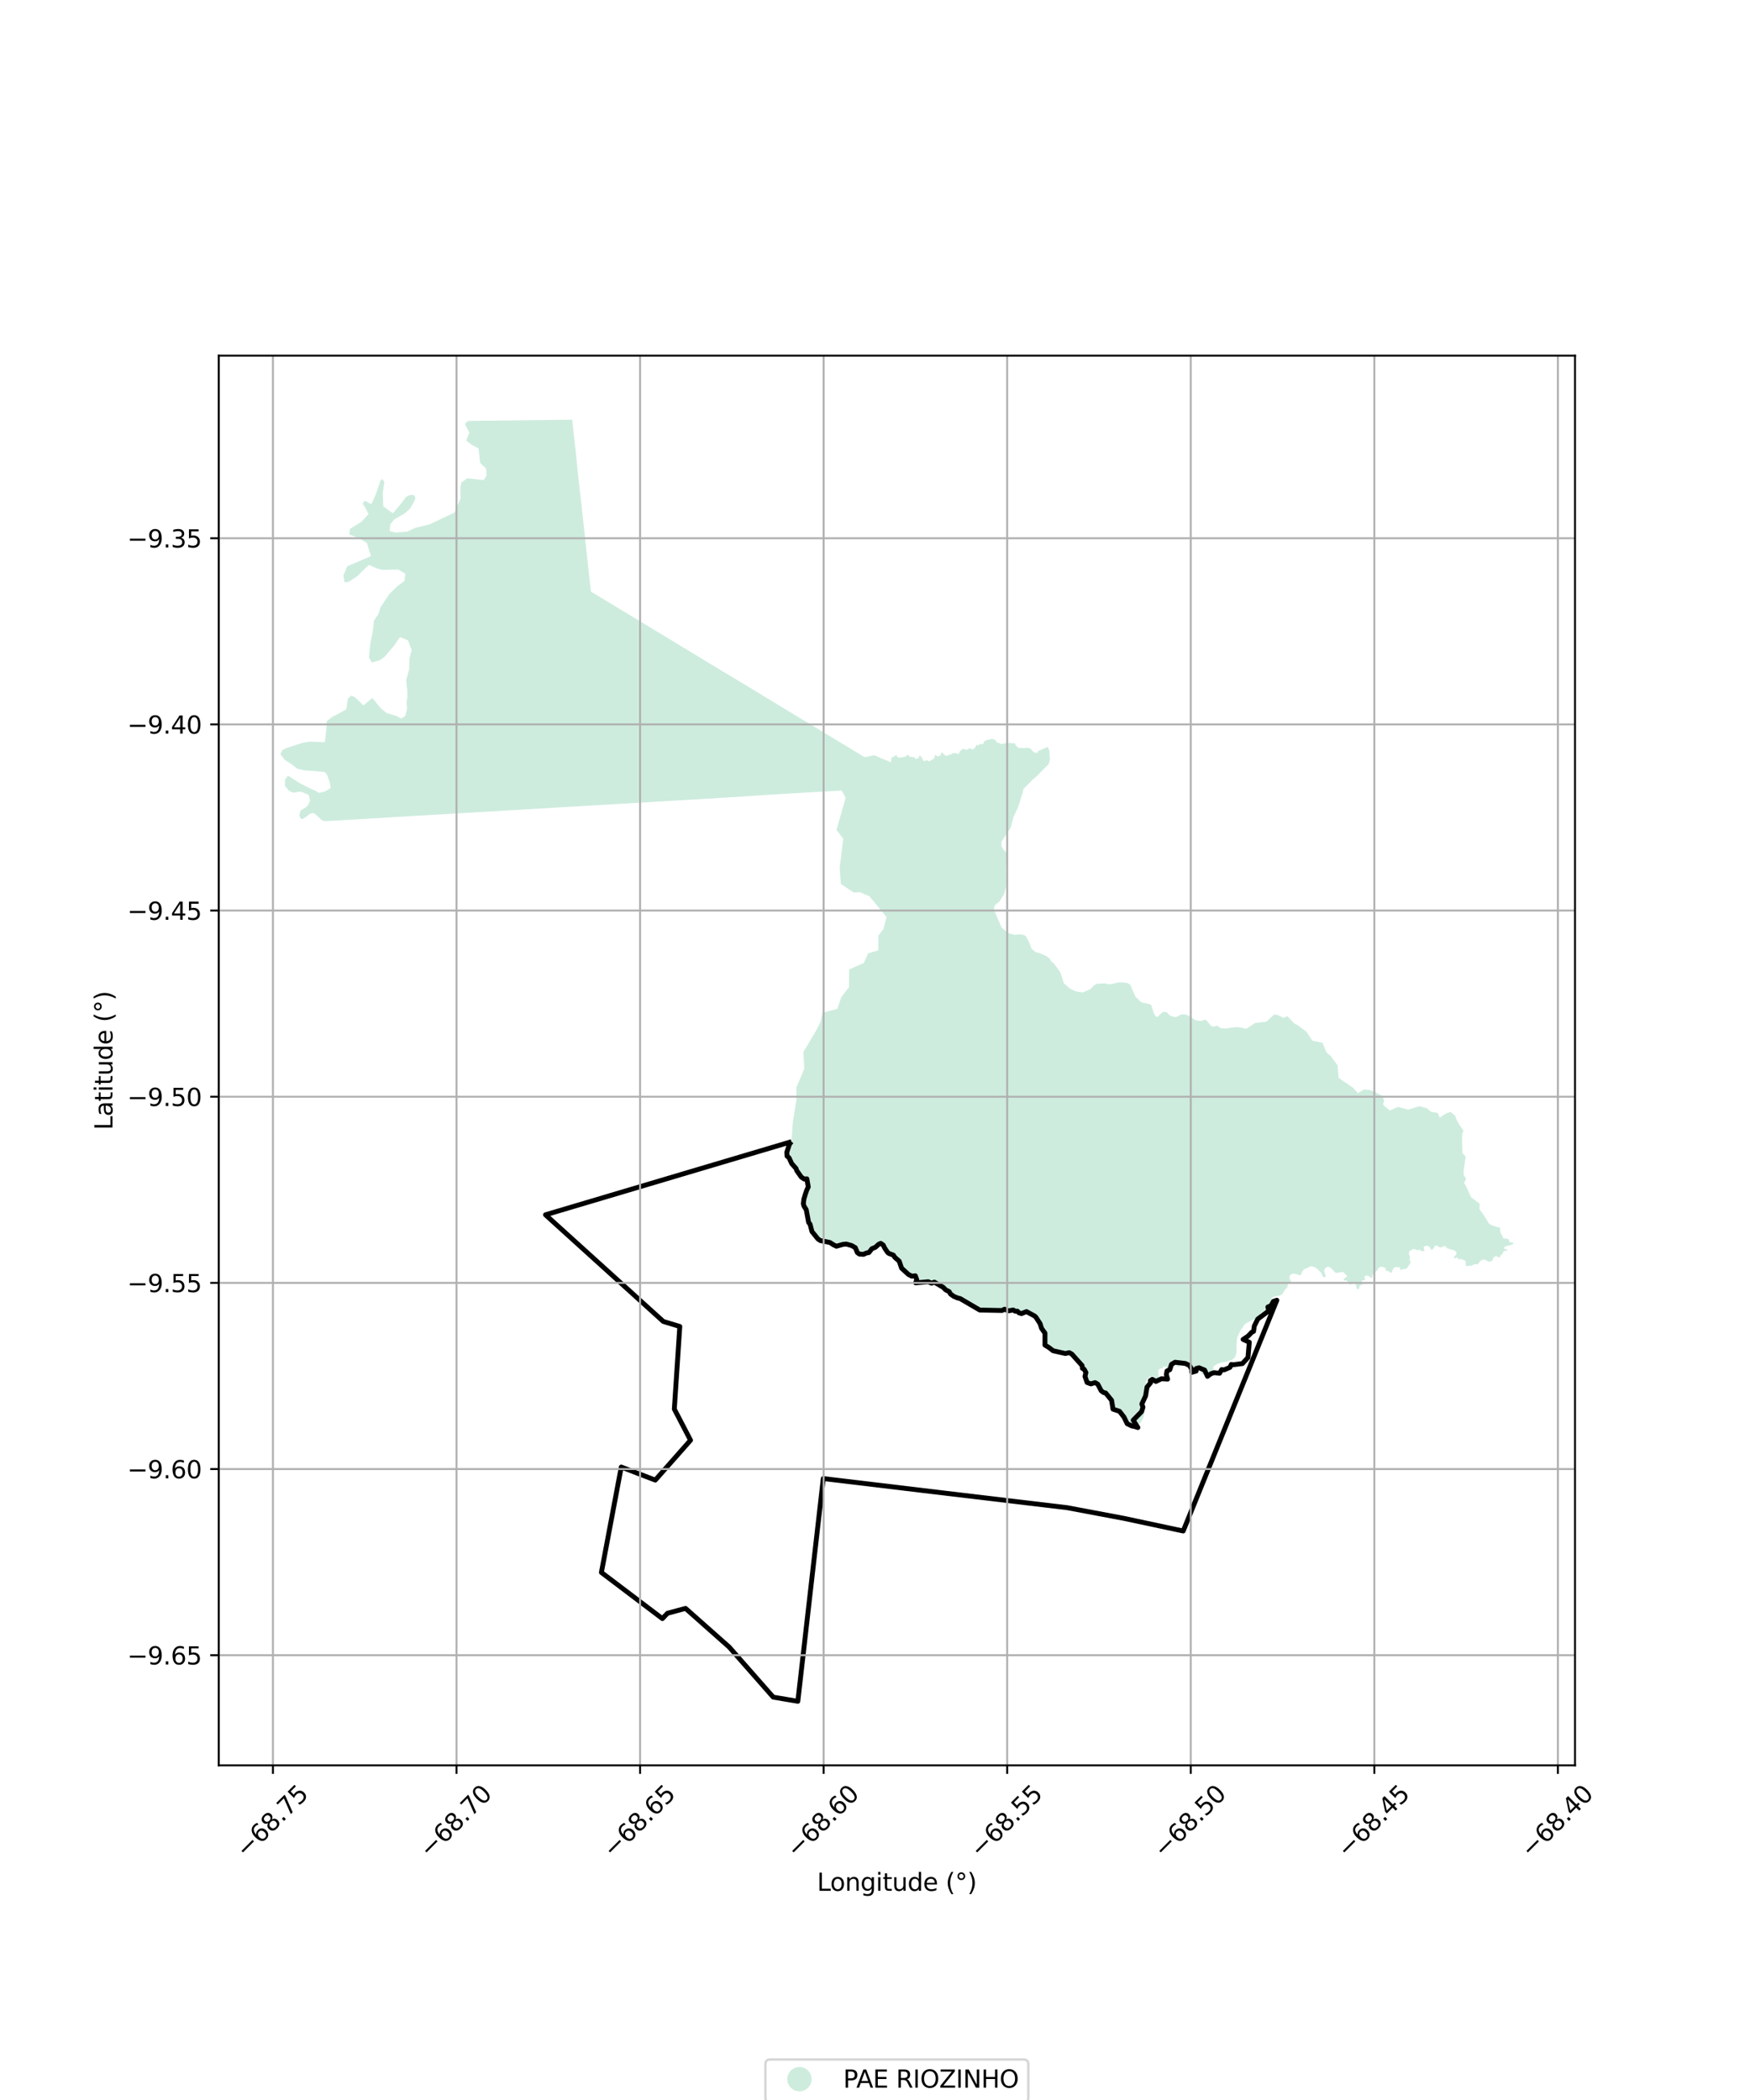 <?xml version="1.0" encoding="utf-8" standalone="no"?>
<!DOCTYPE svg PUBLIC "-//W3C//DTD SVG 1.1//EN"
  "http://www.w3.org/Graphics/SVG/1.1/DTD/svg11.dtd">
<svg xmlns:xlink="http://www.w3.org/1999/xlink" width="720pt" height="864pt" viewBox="0 0 720 864" xmlns="http://www.w3.org/2000/svg" version="1.1">
 <defs>
  <style type="text/css">*{stroke-linejoin: round; stroke-linecap: butt}</style>
 </defs>
 <g id="figure_1">
  <g id="patch_1">
   <path d="M 0 864 
L 720 864 
L 720 0 
L 0 0 
z
" style="fill: #ffffff"/>
  </g>
  <g id="axes_1">
   <g id="patch_2">
    <path d="M 90 726.324 
L 648 726.324 
L 648 146.316 
L 90 146.316 
z
" style="fill: #ffffff"/>
   </g>
   <g id="PatchCollection_1">
    <path d="M 236.922 186.412 
L 237.961 196.579 
L 239.111 206.55 
L 239.623 211.259 
L 240.243 216.992 
L 240.712 221.338 
L 241.24 226.263 
L 242.126 234.428 
L 242.438 237.283 
L 242.918 241.545 
L 243.119 243.408 
L 247.051 245.779 
L 255.641 250.969 
L 263.281 255.589 
L 268.251 258.592 
L 279.213 265.231 
L 279.563 265.444 
L 297.726 276.447 
L 312.578 285.377 
L 312.915 285.618 
L 329.12 295.427 
L 340.8 302.494 
L 341.199 302.728 
L 349.863 307.961 
L 355.749 311.529 
L 359.727 310.706 
L 362.965 312.149 
L 365.599 313.173 
L 366.362 313.738 
L 366.758 312.752 
L 366.61 312.028 
L 367.318 311.496 
L 368.412 310.845 
L 368.94 310.685 
L 369.227 311.569 
L 370.415 311.698 
L 372.677 311.256 
L 373.452 310.402 
L 374.156 311.284 
L 375.621 311.533 
L 376.248 311.44 
L 376.578 312.259 
L 377.24 312.171 
L 377.897 311.899 
L 378.328 310.872 
L 378.867 311.082 
L 379.004 311.812 
L 379.376 311.75 
L 379.765 312.007 
L 379.41 312.453 
L 380.126 313.126 
L 381.451 312.749 
L 382.325 313.297 
L 384.441 311.983 
L 384.716 310.542 
L 385.793 311.233 
L 386.798 310.968 
L 387.126 310.276 
L 387.423 309.344 
L 388.023 310.07 
L 389.263 311.039 
L 391.089 310.383 
L 392.558 309.721 
L 394.541 310.241 
L 394.791 309.257 
L 396.047 308.072 
L 397.849 308.535 
L 398.508 307.999 
L 399.048 307.879 
L 400.278 308.416 
L 400.997 307.763 
L 401.833 306.454 
L 402.583 306.638 
L 403.47 305.94 
L 404.056 306.302 
L 404.674 305.822 
L 404.896 305.02 
L 406.238 304.368 
L 408.509 303.972 
L 409.944 304.884 
L 410.158 305.551 
L 411.323 305.739 
L 411.644 306.047 
L 412.133 306.085 
L 413.31 305.818 
L 414.115 305.877 
L 414.859 305.782 
L 415.423 305.578 
L 416.038 305.78 
L 417.28 305.755 
L 417.696 306.075 
L 417.892 306.729 
L 418.743 307.476 
L 419.541 307.791 
L 420.227 307.699 
L 420.735 307.728 
L 421.267 307.883 
L 421.941 307.626 
L 422.944 307.694 
L 423.875 307.892 
L 424.809 308.92 
L 425.075 309.341 
L 425.809 309.583 
L 426.183 309.742 
L 426.846 309.767 
L 427.128 308.996 
L 431.036 307.288 
L 431.718 308.809 
L 431.964 312.656 
L 431.372 314.515 
L 429.238 316.562 
L 426.805 319.1 
L 424.604 321.023 
L 421.05 324.638 
L 420.796 325.978 
L 420.364 327.225 
L 419.293 330.894 
L 418.621 332.649 
L 416.961 336.127 
L 415.838 340.455 
L 413.25 344.485 
L 412.084 346.182 
L 412.003 348.013 
L 412.956 349.727 
L 414.137 350.789 
L 414.544 352.771 
L 413.91 356.465 
L 413.927 359.259 
L 414.03 362.744 
L 413.891 364.895 
L 413.117 367.898 
L 411.152 370.972 
L 409.896 371.889 
L 409.013 373.049 
L 409.002 374.447 
L 412.092 381.612 
L 414.147 383.392 
L 415.421 384.116 
L 417.522 384.644 
L 419.463 384.406 
L 421.244 384.682 
L 422.105 385.152 
L 423.7 388.328 
L 424.344 390.269 
L 426.073 391.737 
L 427.377 392.004 
L 430.499 393.361 
L 431.841 394.391 
L 432.395 395.384 
L 433.759 396.62 
L 435.019 398.281 
L 436.35 400.266 
L 437.708 404.576 
L 440.253 406.736 
L 442.419 407.802 
L 443.671 408.072 
L 445.571 408.306 
L 448.616 406.942 
L 449.928 405.575 
L 451.076 404.796 
L 454.463 404.567 
L 456.491 404.984 
L 458.459 404.646 
L 459.67 404.274 
L 461.055 404.135 
L 463.669 404.392 
L 464.34 404.703 
L 464.97 405.109 
L 467.208 410.175 
L 468.218 411.019 
L 468.879 411.829 
L 469.868 412.507 
L 471.118 412.66 
L 472.843 413.135 
L 473.658 413.518 
L 474.75 416.919 
L 475.364 418.069 
L 476.188 418.44 
L 478.494 416.284 
L 480.017 416.45 
L 481.274 417.769 
L 482.34 418.205 
L 483.764 418.481 
L 486.089 417.347 
L 487.495 417.347 
L 489.018 417.856 
L 491.204 419.335 
L 491.926 419.744 
L 493.932 420.095 
L 495.855 419.564 
L 496.435 419.831 
L 498.179 421.99 
L 499.039 422.387 
L 500.947 421.996 
L 502.204 423.055 
L 504.803 423.155 
L 505.795 422.902 
L 507.653 422.734 
L 508.773 422.579 
L 510.295 422.71 
L 512.78 423.267 
L 516.458 420.855 
L 521.041 420.332 
L 524.206 417.396 
L 525.649 417.588 
L 528.093 418.753 
L 529.648 418.083 
L 532.697 421.238 
L 533.892 421.754 
L 537.553 424.547 
L 539.904 428.163 
L 544.121 429.032 
L 545.745 432.989 
L 547.425 434.398 
L 550.328 438.34 
L 550.742 443.405 
L 551.765 444.188 
L 556.691 447.536 
L 558.666 449.747 
L 561.285 448.214 
L 563.266 448.418 
L 565.414 449.133 
L 568.736 450.898 
L 569.51 452.89 
L 569.005 454.385 
L 569.5 454.963 
L 571.806 456.911 
L 575.085 455.419 
L 577.211 455.938 
L 579.435 456.538 
L 580.938 456.04 
L 584.041 455.105 
L 587.119 456.03 
L 588.775 457.434 
L 591.488 457.913 
L 592.364 459.856 
L 594.63 458.257 
L 596.787 457.439 
L 598.675 459.054 
L 599.242 460.661 
L 600.443 462.802 
L 602.143 465.231 
L 601.607 466.512 
L 601.524 469.309 
L 601.706 474.54 
L 602.589 475.303 
L 602.993 475.935 
L 602.159 481.805 
L 602.226 483.45 
L 603.223 485.022 
L 602.374 486.65 
L 603.121 487.935 
L 604.536 491.025 
L 605.322 492.665 
L 608.773 495.268 
L 608.714 497.511 
L 610.232 499.615 
L 612.745 503.613 
L 614.507 504.395 
L 617.245 505.138 
L 617.147 506.624 
L 618.528 509.528 
L 619.897 509.636 
L 620.781 509.918 
L 620.953 510.952 
L 621.573 511.151 
L 622.636 511.256 
L 622.544 511.762 
L 621.19 512.411 
L 620.431 512.494 
L 619.058 512.955 
L 618.802 513.461 
L 619.072 513.838 
L 620.018 514.013 
L 620.112 514.46 
L 619.856 514.707 
L 619.318 514.543 
L 618.612 514.92 
L 617.955 516.18 
L 617.347 516.534 
L 617.075 517.298 
L 616.496 517.334 
L 615.677 516.736 
L 614.754 517.114 
L 613.658 518.974 
L 612.404 519.104 
L 611.029 518.271 
L 610.398 518.213 
L 609.178 518.673 
L 607.919 520.203 
L 606.832 520.1 
L 605.128 520.867 
L 604.367 520.69 
L 603.813 521.009 
L 603.263 520.881 
L 602.982 520.328 
L 603.085 519.045 
L 602.553 518.492 
L 600.659 517.966 
L 600.034 518.248 
L 599.869 517.531 
L 599.32 517.402 
L 598.795 517.709 
L 598.033 517.368 
L 599.212 516.002 
L 599.294 515.59 
L 599.018 514.966 
L 598.334 514.449 
L 595.412 513.606 
L 594.599 512.594 
L 592.666 513.244 
L 592.047 513.127 
L 591.127 512.434 
L 590.391 512.553 
L 589.762 513.742 
L 588.799 514.273 
L 588.307 513.144 
L 587.276 512.487 
L 585.886 512.842 
L 585.711 513.361 
L 586.058 514.559 
L 585.101 514.938 
L 584.626 514.456 
L 583.831 514.233 
L 583.037 514.435 
L 582.388 514.059 
L 581.395 513.861 
L 579.807 514.851 
L 579.627 516.123 
L 580.079 516.803 
L 579.982 518.427 
L 580.463 519.403 
L 579.053 521.487 
L 578.499 522.016 
L 577.997 522.17 
L 577.424 522.018 
L 576.508 522.525 
L 576.169 522.549 
L 576.109 521.808 
L 575.782 521.432 
L 574.116 521.304 
L 573.358 521.682 
L 572.525 523.613 
L 572.221 523.719 
L 571.232 522.944 
L 570.192 522.874 
L 570.131 521.757 
L 568.564 521.147 
L 567.473 521.443 
L 566.995 521.903 
L 566.744 522.62 
L 565.892 523.198 
L 564.587 524.764 
L 564.601 525.47 
L 564.133 525.836 
L 562.934 524.815 
L 561.823 524.922 
L 561.473 525.181 
L 561.321 525.593 
L 561.696 526.428 
L 561.061 526.829 
L 560.5 526.688 
L 560.068 527.666 
L 560.502 527.912 
L 560.83 528.335 
L 559.79 528.69 
L 559.428 529.043 
L 559.021 530.339 
L 558.612 530.48 
L 558.05 529.904 
L 558.008 528.905 
L 557.445 527.952 
L 556.498 527.859 
L 555.553 528.65 
L 554.763 527.815 
L 554.177 526.91 
L 553.101 526.806 
L 552.821 526.465 
L 552.844 526.158 
L 554.309 525.143 
L 552.649 523.355 
L 550.8 523.5 
L 550.106 523.749 
L 549.228 523.503 
L 547.65 521.764 
L 546.37 521.094 
L 545.049 521.909 
L 544.789 522.932 
L 545.388 524.766 
L 545.295 525.343 
L 544.757 525.556 
L 544.267 525.274 
L 543.722 523.851 
L 541.832 521.947 
L 540.586 521.219 
L 539.113 520.986 
L 537.94 521.692 
L 536.602 522.142 
L 535.763 523.144 
L 535.431 524.108 
L 534.918 524.768 
L 533.38 524.193 
L 532.1 523.995 
L 531.189 524.279 
L 530.589 524.961 
L 530.644 526.408 
L 531.124 526.925 
L 530.991 527.56 
L 530.359 527.584 
L 529.841 528.36 
L 529.761 529.443 
L 528.432 531.009 
L 527.703 532.281 
L 527.003 532.858 
L 523.733 533.651 
L 523.016 534.534 
L 523.041 535.24 
L 520.914 538.701 
L 518.685 540.28 
L 517.443 541.987 
L 516.702 542.588 
L 515.202 543.107 
L 512.213 544.747 
L 510.206 547.631 
L 508.985 550.432 
L 508.744 553.35 
L 508.743 556.409 
L 508.366 557.856 
L 507.707 558.892 
L 506.866 559.469 
L 504.314 560.321 
L 502.696 560.486 
L 500.85 561.16 
L 499.525 561.962 
L 499.163 562.597 
L 499.388 564.095 
L 498.885 564.562 
L 497.534 564.778 
L 496.144 565.046 
L 495.24 565.486 
L 494.568 565.506 
L 493.983 564.132 
L 493.069 563.392 
L 492.047 563.335 
L 489.973 563.396 
L 489.387 562.468 
L 488.55 561.856 
L 486.967 561.269 
L 485.781 561.6 
L 485.478 562.224 
L 484.21 562.214 
L 483.367 561.191 
L 482.391 560.85 
L 481.714 561.111 
L 481.173 562.334 
L 480.987 563.441 
L 480.403 563.654 
L 479.952 562.477 
L 479.577 562.242 
L 478.84 562.231 
L 478.07 563.021 
L 477.579 563.01 
L 476.843 563.376 
L 476.488 564.552 
L 476.736 565.929 
L 476.726 567.246 
L 475.92 567.436 
L 474.433 566.132 
L 472.829 566.555 
L 471.974 567.466 
L 471.202 569.726 
L 471.369 571.567 
L 471.762 572.103 
L 471.939 573.243 
L 471.176 574.457 
L 470.482 574.596 
L 469.584 576.943 
L 470.056 578.884 
L 470.247 579.585 
L 470.816 580.537 
L 470.679 582.636 
L 469.364 585.341 
L 466.873 586.882 
L 463.766 585.763 
L 462.436 583.034 
L 460.601 580.654 
L 457.919 579.76 
L 457.339 576.111 
L 454.897 573.123 
L 454.03 572.919 
L 453.085 572.231 
L 451.658 569.513 
L 450.563 568.846 
L 448.81 569.371 
L 447.254 568.794 
L 446.391 566.281 
L 446.775 564.696 
L 446.086 563.4 
L 445.319 562.96 
L 445.211 561.836 
L 440.983 557.117 
L 439.917 556.524 
L 438.32 556.879 
L 433.249 555.732 
L 431.514 554.378 
L 429.925 553.421 
L 429.932 548.5 
L 428.532 546.534 
L 427.921 544.603 
L 426.202 541.941 
L 425.601 541.408 
L 422.323 539.633 
L 420.28 540.445 
L 419.205 540.125 
L 418.572 539.456 
L 417.67 539.489 
L 416.882 538.983 
L 414.818 539.314 
L 413.319 538.646 
L 412.264 539.179 
L 403.105 538.998 
L 394.997 534.258 
L 394.051 534.056 
L 392.393 533.35 
L 391.062 532.393 
L 390.522 531.423 
L 389.028 530.658 
L 388.093 529.679 
L 384.414 527.511 
L 383.249 527.934 
L 381.886 527.344 
L 376.713 527.808 
L 377.184 526.512 
L 376.603 524.9 
L 375.141 525.056 
L 373.766 524.354 
L 370.932 521.764 
L 369.949 518.871 
L 368.191 517.343 
L 367.539 516.382 
L 365.703 515.701 
L 365.183 515.28 
L 363.985 513.503 
L 363.384 512.261 
L 362.366 511.556 
L 361.561 511.897 
L 360.113 513.194 
L 358.723 513.761 
L 357.481 515.347 
L 356.52 515.519 
L 355.261 516.075 
L 353.568 515.959 
L 352.764 515.386 
L 351.883 513.324 
L 350.428 512.473 
L 348.176 511.838 
L 346.761 511.988 
L 344.122 512.738 
L 342.865 512.125 
L 341.439 511.188 
L 337.492 510.409 
L 336.493 509.708 
L 334.065 506.697 
L 333.287 503.678 
L 332.691 502.939 
L 331.705 497.696 
L 330.799 496.255 
L 330.52 495.285 
L 330.733 493.381 
L 331.365 491.247 
L 332.903 485.819 
L 331.961 484.997 
L 330.911 485.101 
L 329.699 484.325 
L 327.775 481.585 
L 327.536 480.786 
L 325.732 478.743 
L 324.635 476.354 
L 323.804 475.653 
L 323.709 474.078 
L 324.95 472.32 
L 324.795 470.758 
L 325.638 469.718 
L 326.188 461.702 
L 327.679 452.512 
L 327.63 447.489 
L 330.9 439.699 
L 330.545 432.821 
L 335.799 423.977 
L 337.597 420.438 
L 338.357 416.74 
L 344.488 415.065 
L 346.117 410.269 
L 349.3 406.118 
L 349.379 398.858 
L 355.415 396.19 
L 357.17 392.245 
L 361.327 391.006 
L 361.39 384.939 
L 363.504 382.165 
L 364.742 377.269 
L 357.687 368.742 
L 353.708 367.054 
L 351.276 367.22 
L 345.96 363.686 
L 345.449 357.107 
L 346.939 345.06 
L 344.141 341.46 
L 347.926 328.271 
L 346.299 325.247 
L 321.94 326.641 
L 296.55 328.275 
L 134.435 337.822 
L 132.704 337.67 
L 130.589 335.758 
L 129.121 334.499 
L 127.612 334.718 
L 125.994 336.044 
L 124.289 337.046 
L 123.687 336.763 
L 123.125 335.438 
L 123.727 333.397 
L 125.667 332.287 
L 126.767 331.264 
L 127.608 329.266 
L 126.948 326.986 
L 123.748 325.673 
L 120.576 326.109 
L 118.846 325.281 
L 117.263 323.409 
L 117.265 320.753 
L 118.522 319.141 
L 123.085 322.086 
L 127.755 324.477 
L 129.917 325.398 
L 131.251 326.239 
L 133.902 325.555 
L 136.016 324.184 
L 135.806 322.334 
L 134.704 319.097 
L 133.738 317.64 
L 129.717 317.258 
L 125.109 316.942 
L 122.207 316.229 
L 120.01 314.47 
L 117.201 312.682 
L 115.364 310.292 
L 116.139 308.641 
L 117.953 307.72 
L 124.326 305.675 
L 127.477 305.145 
L 133.655 305.378 
L 134.213 300.482 
L 134.465 296.63 
L 136.731 294.936 
L 139.576 293.457 
L 142.488 291.783 
L 143.141 287.477 
L 144.525 286.216 
L 145.965 286.79 
L 149.532 290.221 
L 153.017 287.271 
L 153.558 287.582 
L 156.502 291.24 
L 158.904 293.303 
L 163.171 294.6 
L 165.022 295.65 
L 166.731 294.582 
L 167.483 291.745 
L 167.282 288.91 
L 167.637 286.434 
L 167.555 284.084 
L 167.111 279.768 
L 168.327 275.382 
L 168.468 270.922 
L 169.361 267.535 
L 167.881 263.459 
L 164.531 262.131 
L 162.037 265.781 
L 158.133 270.33 
L 156.202 271.655 
L 152.956 272.553 
L 151.8 270.512 
L 152.436 264.202 
L 153.229 260.622 
L 153.7 257.054 
L 153.769 255.442 
L 155.621 252.748 
L 156.528 249.886 
L 160.235 244.355 
L 163.348 241.296 
L 166.447 238.952 
L 166.731 235.981 
L 163.873 234.323 
L 157.231 234.454 
L 155.094 233.89 
L 151.736 232.396 
L 146.827 237.18 
L 143.354 239.431 
L 141.753 239.586 
L 141.294 236.777 
L 142.87 232.974 
L 152.602 228.811 
L 150.972 223.369 
L 147.578 221.421 
L 143.747 219.915 
L 143.986 217.613 
L 148.609 214.746 
L 151.646 211.503 
L 149.992 208.365 
L 149.195 207.354 
L 150.065 206.004 
L 152.756 207.448 
L 154.556 203.544 
L 156.63 197.545 
L 157.44 197.123 
L 158.102 198.461 
L 157.473 202.872 
L 157.684 208.363 
L 161.631 211.203 
L 164.396 207.937 
L 167.14 204.37 
L 168.971 203.545 
L 170.541 203.837 
L 170.934 205.067 
L 170.3 206.456 
L 168.712 209.28 
L 166.39 211.322 
L 162.182 213.705 
L 160.536 215.777 
L 160.345 218.495 
L 162.716 219.116 
L 167.461 218.737 
L 170.955 217.144 
L 176.703 215.746 
L 187.015 210.855 
L 189.488 205.043 
L 189.401 200.549 
L 189.909 198.443 
L 192.334 196.772 
L 199.062 197.523 
L 200.204 195.597 
L 199.994 192.772 
L 197.787 190.728 
L 197.496 190.053 
L 196.867 184.473 
L 194.017 182.971 
L 191.827 181.251 
L 193.111 178.009 
L 191.29 174.471 
L 192.446 173.216 
L 193.846 173.159 
L 235.406 172.68 
L 236.922 186.412 
" clip-path="url(#p38129bfdd6)" style="fill: #b3e2cd; fill-opacity: 0.65"/>
   </g>
   <g id="PatchCollection_2">
    <path d="M 325.638 469.718 
L 324.797 470.754 
L 323.712 474.074 
L 323.808 475.65 
L 324.639 476.35 
L 325.736 478.74 
L 327.54 480.783 
L 327.779 481.583 
L 329.703 484.323 
L 330.915 485.1 
L 331.965 484.996 
L 332.546 488.318 
L 331.921 489.67 
L 331.365 491.247 
L 330.733 493.381 
L 330.52 495.285 
L 330.799 496.255 
L 331.705 497.696 
L 332.69 502.939 
L 333.286 503.678 
L 334.065 506.697 
L 336.493 509.708 
L 337.491 510.409 
L 341.439 511.188 
L 342.865 512.125 
L 344.122 512.738 
L 346.76 511.987 
L 348.179 511.837 
L 350.431 512.472 
L 351.886 513.323 
L 352.766 515.385 
L 353.57 515.958 
L 355.264 516.073 
L 356.523 515.518 
L 357.484 515.346 
L 358.725 513.759 
L 360.115 513.192 
L 361.563 511.895 
L 362.368 511.554 
L 363.386 512.259 
L 363.987 513.501 
L 365.186 515.277 
L 365.705 515.699 
L 367.542 516.38 
L 368.193 517.34 
L 369.952 518.868 
L 370.935 521.761 
L 373.769 524.351 
L 375.144 525.053 
L 376.606 524.898 
L 377.188 526.51 
L 376.717 527.806 
L 381.889 527.342 
L 383.253 527.932 
L 384.417 527.508 
L 388.096 529.676 
L 389.032 530.655 
L 390.526 531.421 
L 391.066 532.39 
L 392.397 533.347 
L 394.054 534.053 
L 395.001 534.255 
L 403.109 538.995 
L 412.268 539.175 
L 413.323 538.642 
L 414.822 539.311 
L 416.886 538.979 
L 417.674 539.485 
L 418.576 539.452 
L 419.209 540.121 
L 420.284 540.441 
L 422.327 539.63 
L 425.605 541.404 
L 426.206 541.937 
L 427.925 544.6 
L 428.535 546.531 
L 429.936 548.497 
L 429.928 553.418 
L 431.517 554.375 
L 433.252 555.729 
L 438.322 556.877 
L 439.92 556.522 
L 440.986 557.115 
L 445.213 561.835 
L 445.32 562.959 
L 446.088 563.398 
L 446.776 564.695 
L 446.392 566.279 
L 447.255 568.793 
L 448.811 569.37 
L 450.564 568.845 
L 451.66 569.512 
L 453.085 572.231 
L 454.03 572.919 
L 454.897 573.122 
L 457.339 576.111 
L 457.919 579.76 
L 460.601 580.654 
L 462.436 583.034 
L 463.766 585.763 
L 465.621 586.661 
L 466.841 586.904 
L 468.162 587.334 
L 466.231 584.316 
L 469.685 580.787 
L 470.244 578.958 
L 469.787 577.64 
L 471.33 574.32 
L 471.925 570.667 
L 473.393 568.878 
L 473.293 568.014 
L 474.097 567.493 
L 475.571 568.352 
L 477.857 567.264 
L 480.391 567.41 
L 479.852 565.55 
L 480.136 564.068 
L 481.296 563.526 
L 482.003 561.33 
L 483.456 560.468 
L 487.703 560.978 
L 489.397 561.806 
L 490.225 563.214 
L 490.328 564.607 
L 492.134 564.093 
L 492.134 563.053 
L 493.316 562.741 
L 495.636 563.702 
L 496.789 566.269 
L 498.213 565.197 
L 499.515 564.749 
L 501.758 564.998 
L 502.633 563.492 
L 503.615 563.613 
L 506.031 562.575 
L 506.596 561.369 
L 507.331 561.503 
L 511.187 561.008 
L 513.459 558.498 
L 513.995 552.239 
L 511.455 551.064 
L 513.484 549.722 
L 514.991 548.148 
L 515.748 547.761 
L 516.054 545.573 
L 517.475 542.701 
L 522.029 539.301 
L 521.641 537.753 
L 522.948 537.177 
L 523.909 535.432 
L 525.331 534.959 
L 486.807 629.898 
L 462.396 624.694 
L 439.073 620.307 
L 387.469 614.166 
L 338.717 608.321 
L 328.257 699.96 
L 318.125 698.254 
L 299.992 677.639 
L 282.054 661.741 
L 274.625 663.738 
L 272.525 665.94 
L 247.432 646.954 
L 255.6 603.582 
L 269.605 608.954 
L 284.102 592.552 
L 277.435 579.734 
L 279.686 545.741 
L 272.901 543.686 
L 224.429 499.806 
L 325.638 469.718 
L 325.638 469.718 
" clip-path="url(#p38129bfdd6)" style="fill: none; stroke: #000000; stroke-width: 2"/>
   </g>
   <g id="matplotlib.axis_1">
    <g id="xtick_1">
     <g id="line2d_1">
      <path d="M 112.297 726.324 
L 112.297 146.316 
" clip-path="url(#p38129bfdd6)" style="fill: none; stroke: #b0b0b0; stroke-width: 0.8; stroke-linecap: square"/>
     </g>
     <g id="line2d_2">
      <defs>
       <path id="m60605ca867" d="M 0 0 
L 0 3.5 
" style="stroke: #000000; stroke-width: 0.8"/>
      </defs>
      <g>
       <use xlink:href="#m60605ca867" x="112.297" y="726.324" style="stroke: #000000; stroke-width: 0.8"/>
      </g>
     </g>
     <g id="text_1">
      <!-- −68.75 -->
      <g transform="translate(101.164 764.866) rotate(-45) scale(0.1 -0.1)">
       <defs>
        <path id="DejaVuSans-2212" d="M 678 2272 
L 4684 2272 
L 4684 1741 
L 678 1741 
L 678 2272 
z
" transform="scale(0.016)"/>
        <path id="DejaVuSans-36" d="M 2113 2584 
Q 1688 2584 1439 2293 
Q 1191 2003 1191 1497 
Q 1191 994 1439 701 
Q 1688 409 2113 409 
Q 2538 409 2786 701 
Q 3034 994 3034 1497 
Q 3034 2003 2786 2293 
Q 2538 2584 2113 2584 
z
M 3366 4563 
L 3366 3988 
Q 3128 4100 2886 4159 
Q 2644 4219 2406 4219 
Q 1781 4219 1451 3797 
Q 1122 3375 1075 2522 
Q 1259 2794 1537 2939 
Q 1816 3084 2150 3084 
Q 2853 3084 3261 2657 
Q 3669 2231 3669 1497 
Q 3669 778 3244 343 
Q 2819 -91 2113 -91 
Q 1303 -91 875 529 
Q 447 1150 447 2328 
Q 447 3434 972 4092 
Q 1497 4750 2381 4750 
Q 2619 4750 2861 4703 
Q 3103 4656 3366 4563 
z
" transform="scale(0.016)"/>
        <path id="DejaVuSans-38" d="M 2034 2216 
Q 1584 2216 1326 1975 
Q 1069 1734 1069 1313 
Q 1069 891 1326 650 
Q 1584 409 2034 409 
Q 2484 409 2743 651 
Q 3003 894 3003 1313 
Q 3003 1734 2745 1975 
Q 2488 2216 2034 2216 
z
M 1403 2484 
Q 997 2584 770 2862 
Q 544 3141 544 3541 
Q 544 4100 942 4425 
Q 1341 4750 2034 4750 
Q 2731 4750 3128 4425 
Q 3525 4100 3525 3541 
Q 3525 3141 3298 2862 
Q 3072 2584 2669 2484 
Q 3125 2378 3379 2068 
Q 3634 1759 3634 1313 
Q 3634 634 3220 271 
Q 2806 -91 2034 -91 
Q 1263 -91 848 271 
Q 434 634 434 1313 
Q 434 1759 690 2068 
Q 947 2378 1403 2484 
z
M 1172 3481 
Q 1172 3119 1398 2916 
Q 1625 2713 2034 2713 
Q 2441 2713 2670 2916 
Q 2900 3119 2900 3481 
Q 2900 3844 2670 4047 
Q 2441 4250 2034 4250 
Q 1625 4250 1398 4047 
Q 1172 3844 1172 3481 
z
" transform="scale(0.016)"/>
        <path id="DejaVuSans-2e" d="M 684 794 
L 1344 794 
L 1344 0 
L 684 0 
L 684 794 
z
" transform="scale(0.016)"/>
        <path id="DejaVuSans-37" d="M 525 4666 
L 3525 4666 
L 3525 4397 
L 1831 0 
L 1172 0 
L 2766 4134 
L 525 4134 
L 525 4666 
z
" transform="scale(0.016)"/>
        <path id="DejaVuSans-35" d="M 691 4666 
L 3169 4666 
L 3169 4134 
L 1269 4134 
L 1269 2991 
Q 1406 3038 1543 3061 
Q 1681 3084 1819 3084 
Q 2600 3084 3056 2656 
Q 3513 2228 3513 1497 
Q 3513 744 3044 326 
Q 2575 -91 1722 -91 
Q 1428 -91 1123 -41 
Q 819 9 494 109 
L 494 744 
Q 775 591 1075 516 
Q 1375 441 1709 441 
Q 2250 441 2565 725 
Q 2881 1009 2881 1497 
Q 2881 1984 2565 2268 
Q 2250 2553 1709 2553 
Q 1456 2553 1204 2497 
Q 953 2441 691 2322 
L 691 4666 
z
" transform="scale(0.016)"/>
       </defs>
       <use xlink:href="#DejaVuSans-2212"/>
       <use xlink:href="#DejaVuSans-36" transform="translate(83.789 0)"/>
       <use xlink:href="#DejaVuSans-38" transform="translate(147.412 0)"/>
       <use xlink:href="#DejaVuSans-2e" transform="translate(211.035 0)"/>
       <use xlink:href="#DejaVuSans-37" transform="translate(242.822 0)"/>
       <use xlink:href="#DejaVuSans-35" transform="translate(306.445 0)"/>
      </g>
     </g>
    </g>
    <g id="xtick_2">
     <g id="line2d_3">
      <path d="M 187.819 726.324 
L 187.819 146.316 
" clip-path="url(#p38129bfdd6)" style="fill: none; stroke: #b0b0b0; stroke-width: 0.8; stroke-linecap: square"/>
     </g>
     <g id="line2d_4">
      <g>
       <use xlink:href="#m60605ca867" x="187.819" y="726.324" style="stroke: #000000; stroke-width: 0.8"/>
      </g>
     </g>
     <g id="text_2">
      <!-- −68.70 -->
      <g transform="translate(176.686 764.866) rotate(-45) scale(0.1 -0.1)">
       <defs>
        <path id="DejaVuSans-30" d="M 2034 4250 
Q 1547 4250 1301 3770 
Q 1056 3291 1056 2328 
Q 1056 1369 1301 889 
Q 1547 409 2034 409 
Q 2525 409 2770 889 
Q 3016 1369 3016 2328 
Q 3016 3291 2770 3770 
Q 2525 4250 2034 4250 
z
M 2034 4750 
Q 2819 4750 3233 4129 
Q 3647 3509 3647 2328 
Q 3647 1150 3233 529 
Q 2819 -91 2034 -91 
Q 1250 -91 836 529 
Q 422 1150 422 2328 
Q 422 3509 836 4129 
Q 1250 4750 2034 4750 
z
" transform="scale(0.016)"/>
       </defs>
       <use xlink:href="#DejaVuSans-2212"/>
       <use xlink:href="#DejaVuSans-36" transform="translate(83.789 0)"/>
       <use xlink:href="#DejaVuSans-38" transform="translate(147.412 0)"/>
       <use xlink:href="#DejaVuSans-2e" transform="translate(211.035 0)"/>
       <use xlink:href="#DejaVuSans-37" transform="translate(242.822 0)"/>
       <use xlink:href="#DejaVuSans-30" transform="translate(306.445 0)"/>
      </g>
     </g>
    </g>
    <g id="xtick_3">
     <g id="line2d_5">
      <path d="M 263.342 726.324 
L 263.342 146.316 
" clip-path="url(#p38129bfdd6)" style="fill: none; stroke: #b0b0b0; stroke-width: 0.8; stroke-linecap: square"/>
     </g>
     <g id="line2d_6">
      <g>
       <use xlink:href="#m60605ca867" x="263.342" y="726.324" style="stroke: #000000; stroke-width: 0.8"/>
      </g>
     </g>
     <g id="text_3">
      <!-- −68.65 -->
      <g transform="translate(252.209 764.866) rotate(-45) scale(0.1 -0.1)">
       <use xlink:href="#DejaVuSans-2212"/>
       <use xlink:href="#DejaVuSans-36" transform="translate(83.789 0)"/>
       <use xlink:href="#DejaVuSans-38" transform="translate(147.412 0)"/>
       <use xlink:href="#DejaVuSans-2e" transform="translate(211.035 0)"/>
       <use xlink:href="#DejaVuSans-36" transform="translate(242.822 0)"/>
       <use xlink:href="#DejaVuSans-35" transform="translate(306.445 0)"/>
      </g>
     </g>
    </g>
    <g id="xtick_4">
     <g id="line2d_7">
      <path d="M 338.865 726.324 
L 338.865 146.316 
" clip-path="url(#p38129bfdd6)" style="fill: none; stroke: #b0b0b0; stroke-width: 0.8; stroke-linecap: square"/>
     </g>
     <g id="line2d_8">
      <g>
       <use xlink:href="#m60605ca867" x="338.865" y="726.324" style="stroke: #000000; stroke-width: 0.8"/>
      </g>
     </g>
     <g id="text_4">
      <!-- −68.60 -->
      <g transform="translate(327.732 764.866) rotate(-45) scale(0.1 -0.1)">
       <use xlink:href="#DejaVuSans-2212"/>
       <use xlink:href="#DejaVuSans-36" transform="translate(83.789 0)"/>
       <use xlink:href="#DejaVuSans-38" transform="translate(147.412 0)"/>
       <use xlink:href="#DejaVuSans-2e" transform="translate(211.035 0)"/>
       <use xlink:href="#DejaVuSans-36" transform="translate(242.822 0)"/>
       <use xlink:href="#DejaVuSans-30" transform="translate(306.445 0)"/>
      </g>
     </g>
    </g>
    <g id="xtick_5">
     <g id="line2d_9">
      <path d="M 414.388 726.324 
L 414.388 146.316 
" clip-path="url(#p38129bfdd6)" style="fill: none; stroke: #b0b0b0; stroke-width: 0.8; stroke-linecap: square"/>
     </g>
     <g id="line2d_10">
      <g>
       <use xlink:href="#m60605ca867" x="414.388" y="726.324" style="stroke: #000000; stroke-width: 0.8"/>
      </g>
     </g>
     <g id="text_5">
      <!-- −68.55 -->
      <g transform="translate(403.255 764.866) rotate(-45) scale(0.1 -0.1)">
       <use xlink:href="#DejaVuSans-2212"/>
       <use xlink:href="#DejaVuSans-36" transform="translate(83.789 0)"/>
       <use xlink:href="#DejaVuSans-38" transform="translate(147.412 0)"/>
       <use xlink:href="#DejaVuSans-2e" transform="translate(211.035 0)"/>
       <use xlink:href="#DejaVuSans-35" transform="translate(242.822 0)"/>
       <use xlink:href="#DejaVuSans-35" transform="translate(306.445 0)"/>
      </g>
     </g>
    </g>
    <g id="xtick_6">
     <g id="line2d_11">
      <path d="M 489.91 726.324 
L 489.91 146.316 
" clip-path="url(#p38129bfdd6)" style="fill: none; stroke: #b0b0b0; stroke-width: 0.8; stroke-linecap: square"/>
     </g>
     <g id="line2d_12">
      <g>
       <use xlink:href="#m60605ca867" x="489.91" y="726.324" style="stroke: #000000; stroke-width: 0.8"/>
      </g>
     </g>
     <g id="text_6">
      <!-- −68.50 -->
      <g transform="translate(478.777 764.866) rotate(-45) scale(0.1 -0.1)">
       <use xlink:href="#DejaVuSans-2212"/>
       <use xlink:href="#DejaVuSans-36" transform="translate(83.789 0)"/>
       <use xlink:href="#DejaVuSans-38" transform="translate(147.412 0)"/>
       <use xlink:href="#DejaVuSans-2e" transform="translate(211.035 0)"/>
       <use xlink:href="#DejaVuSans-35" transform="translate(242.822 0)"/>
       <use xlink:href="#DejaVuSans-30" transform="translate(306.445 0)"/>
      </g>
     </g>
    </g>
    <g id="xtick_7">
     <g id="line2d_13">
      <path d="M 565.433 726.324 
L 565.433 146.316 
" clip-path="url(#p38129bfdd6)" style="fill: none; stroke: #b0b0b0; stroke-width: 0.8; stroke-linecap: square"/>
     </g>
     <g id="line2d_14">
      <g>
       <use xlink:href="#m60605ca867" x="565.433" y="726.324" style="stroke: #000000; stroke-width: 0.8"/>
      </g>
     </g>
     <g id="text_7">
      <!-- −68.45 -->
      <g transform="translate(554.3 764.866) rotate(-45) scale(0.1 -0.1)">
       <defs>
        <path id="DejaVuSans-34" d="M 2419 4116 
L 825 1625 
L 2419 1625 
L 2419 4116 
z
M 2253 4666 
L 3047 4666 
L 3047 1625 
L 3713 1625 
L 3713 1100 
L 3047 1100 
L 3047 0 
L 2419 0 
L 2419 1100 
L 313 1100 
L 313 1709 
L 2253 4666 
z
" transform="scale(0.016)"/>
       </defs>
       <use xlink:href="#DejaVuSans-2212"/>
       <use xlink:href="#DejaVuSans-36" transform="translate(83.789 0)"/>
       <use xlink:href="#DejaVuSans-38" transform="translate(147.412 0)"/>
       <use xlink:href="#DejaVuSans-2e" transform="translate(211.035 0)"/>
       <use xlink:href="#DejaVuSans-34" transform="translate(242.822 0)"/>
       <use xlink:href="#DejaVuSans-35" transform="translate(306.445 0)"/>
      </g>
     </g>
    </g>
    <g id="xtick_8">
     <g id="line2d_15">
      <path d="M 640.956 726.324 
L 640.956 146.316 
" clip-path="url(#p38129bfdd6)" style="fill: none; stroke: #b0b0b0; stroke-width: 0.8; stroke-linecap: square"/>
     </g>
     <g id="line2d_16">
      <g>
       <use xlink:href="#m60605ca867" x="640.956" y="726.324" style="stroke: #000000; stroke-width: 0.8"/>
      </g>
     </g>
     <g id="text_8">
      <!-- −68.40 -->
      <g transform="translate(629.823 764.866) rotate(-45) scale(0.1 -0.1)">
       <use xlink:href="#DejaVuSans-2212"/>
       <use xlink:href="#DejaVuSans-36" transform="translate(83.789 0)"/>
       <use xlink:href="#DejaVuSans-38" transform="translate(147.412 0)"/>
       <use xlink:href="#DejaVuSans-2e" transform="translate(211.035 0)"/>
       <use xlink:href="#DejaVuSans-34" transform="translate(242.822 0)"/>
       <use xlink:href="#DejaVuSans-30" transform="translate(306.445 0)"/>
      </g>
     </g>
    </g>
    <g id="text_9">
     <!-- Longitude (°) -->
     <g transform="translate(336.14 777.935) scale(0.1 -0.1)">
      <defs>
       <path id="DejaVuSans-4c" d="M 628 4666 
L 1259 4666 
L 1259 531 
L 3531 531 
L 3531 0 
L 628 0 
L 628 4666 
z
" transform="scale(0.016)"/>
       <path id="DejaVuSans-6f" d="M 1959 3097 
Q 1497 3097 1228 2736 
Q 959 2375 959 1747 
Q 959 1119 1226 758 
Q 1494 397 1959 397 
Q 2419 397 2687 759 
Q 2956 1122 2956 1747 
Q 2956 2369 2687 2733 
Q 2419 3097 1959 3097 
z
M 1959 3584 
Q 2709 3584 3137 3096 
Q 3566 2609 3566 1747 
Q 3566 888 3137 398 
Q 2709 -91 1959 -91 
Q 1206 -91 779 398 
Q 353 888 353 1747 
Q 353 2609 779 3096 
Q 1206 3584 1959 3584 
z
" transform="scale(0.016)"/>
       <path id="DejaVuSans-6e" d="M 3513 2113 
L 3513 0 
L 2938 0 
L 2938 2094 
Q 2938 2591 2744 2837 
Q 2550 3084 2163 3084 
Q 1697 3084 1428 2787 
Q 1159 2491 1159 1978 
L 1159 0 
L 581 0 
L 581 3500 
L 1159 3500 
L 1159 2956 
Q 1366 3272 1645 3428 
Q 1925 3584 2291 3584 
Q 2894 3584 3203 3211 
Q 3513 2838 3513 2113 
z
" transform="scale(0.016)"/>
       <path id="DejaVuSans-67" d="M 2906 1791 
Q 2906 2416 2648 2759 
Q 2391 3103 1925 3103 
Q 1463 3103 1205 2759 
Q 947 2416 947 1791 
Q 947 1169 1205 825 
Q 1463 481 1925 481 
Q 2391 481 2648 825 
Q 2906 1169 2906 1791 
z
M 3481 434 
Q 3481 -459 3084 -895 
Q 2688 -1331 1869 -1331 
Q 1566 -1331 1297 -1286 
Q 1028 -1241 775 -1147 
L 775 -588 
Q 1028 -725 1275 -790 
Q 1522 -856 1778 -856 
Q 2344 -856 2625 -561 
Q 2906 -266 2906 331 
L 2906 616 
Q 2728 306 2450 153 
Q 2172 0 1784 0 
Q 1141 0 747 490 
Q 353 981 353 1791 
Q 353 2603 747 3093 
Q 1141 3584 1784 3584 
Q 2172 3584 2450 3431 
Q 2728 3278 2906 2969 
L 2906 3500 
L 3481 3500 
L 3481 434 
z
" transform="scale(0.016)"/>
       <path id="DejaVuSans-69" d="M 603 3500 
L 1178 3500 
L 1178 0 
L 603 0 
L 603 3500 
z
M 603 4863 
L 1178 4863 
L 1178 4134 
L 603 4134 
L 603 4863 
z
" transform="scale(0.016)"/>
       <path id="DejaVuSans-74" d="M 1172 4494 
L 1172 3500 
L 2356 3500 
L 2356 3053 
L 1172 3053 
L 1172 1153 
Q 1172 725 1289 603 
Q 1406 481 1766 481 
L 2356 481 
L 2356 0 
L 1766 0 
Q 1100 0 847 248 
Q 594 497 594 1153 
L 594 3053 
L 172 3053 
L 172 3500 
L 594 3500 
L 594 4494 
L 1172 4494 
z
" transform="scale(0.016)"/>
       <path id="DejaVuSans-75" d="M 544 1381 
L 544 3500 
L 1119 3500 
L 1119 1403 
Q 1119 906 1312 657 
Q 1506 409 1894 409 
Q 2359 409 2629 706 
Q 2900 1003 2900 1516 
L 2900 3500 
L 3475 3500 
L 3475 0 
L 2900 0 
L 2900 538 
Q 2691 219 2414 64 
Q 2138 -91 1772 -91 
Q 1169 -91 856 284 
Q 544 659 544 1381 
z
M 1991 3584 
L 1991 3584 
z
" transform="scale(0.016)"/>
       <path id="DejaVuSans-64" d="M 2906 2969 
L 2906 4863 
L 3481 4863 
L 3481 0 
L 2906 0 
L 2906 525 
Q 2725 213 2448 61 
Q 2172 -91 1784 -91 
Q 1150 -91 751 415 
Q 353 922 353 1747 
Q 353 2572 751 3078 
Q 1150 3584 1784 3584 
Q 2172 3584 2448 3432 
Q 2725 3281 2906 2969 
z
M 947 1747 
Q 947 1113 1208 752 
Q 1469 391 1925 391 
Q 2381 391 2643 752 
Q 2906 1113 2906 1747 
Q 2906 2381 2643 2742 
Q 2381 3103 1925 3103 
Q 1469 3103 1208 2742 
Q 947 2381 947 1747 
z
" transform="scale(0.016)"/>
       <path id="DejaVuSans-65" d="M 3597 1894 
L 3597 1613 
L 953 1613 
Q 991 1019 1311 708 
Q 1631 397 2203 397 
Q 2534 397 2845 478 
Q 3156 559 3463 722 
L 3463 178 
Q 3153 47 2828 -22 
Q 2503 -91 2169 -91 
Q 1331 -91 842 396 
Q 353 884 353 1716 
Q 353 2575 817 3079 
Q 1281 3584 2069 3584 
Q 2775 3584 3186 3129 
Q 3597 2675 3597 1894 
z
M 3022 2063 
Q 3016 2534 2758 2815 
Q 2500 3097 2075 3097 
Q 1594 3097 1305 2825 
Q 1016 2553 972 2059 
L 3022 2063 
z
" transform="scale(0.016)"/>
       <path id="DejaVuSans-20" transform="scale(0.016)"/>
       <path id="DejaVuSans-28" d="M 1984 4856 
Q 1566 4138 1362 3434 
Q 1159 2731 1159 2009 
Q 1159 1288 1364 580 
Q 1569 -128 1984 -844 
L 1484 -844 
Q 1016 -109 783 600 
Q 550 1309 550 2009 
Q 550 2706 781 3412 
Q 1013 4119 1484 4856 
L 1984 4856 
z
" transform="scale(0.016)"/>
       <path id="DejaVuSans-b0" d="M 1600 4347 
Q 1350 4347 1178 4173 
Q 1006 4000 1006 3750 
Q 1006 3503 1178 3333 
Q 1350 3163 1600 3163 
Q 1850 3163 2022 3333 
Q 2194 3503 2194 3750 
Q 2194 3997 2020 4172 
Q 1847 4347 1600 4347 
z
M 1600 4750 
Q 1800 4750 1984 4673 
Q 2169 4597 2303 4453 
Q 2447 4313 2519 4134 
Q 2591 3956 2591 3750 
Q 2591 3338 2302 3052 
Q 2013 2766 1594 2766 
Q 1172 2766 890 3047 
Q 609 3328 609 3750 
Q 609 4169 896 4459 
Q 1184 4750 1600 4750 
z
" transform="scale(0.016)"/>
       <path id="DejaVuSans-29" d="M 513 4856 
L 1013 4856 
Q 1481 4119 1714 3412 
Q 1947 2706 1947 2009 
Q 1947 1309 1714 600 
Q 1481 -109 1013 -844 
L 513 -844 
Q 928 -128 1133 580 
Q 1338 1288 1338 2009 
Q 1338 2731 1133 3434 
Q 928 4138 513 4856 
z
" transform="scale(0.016)"/>
      </defs>
      <use xlink:href="#DejaVuSans-4c"/>
      <use xlink:href="#DejaVuSans-6f" transform="translate(53.963 0)"/>
      <use xlink:href="#DejaVuSans-6e" transform="translate(115.145 0)"/>
      <use xlink:href="#DejaVuSans-67" transform="translate(178.523 0)"/>
      <use xlink:href="#DejaVuSans-69" transform="translate(242 0)"/>
      <use xlink:href="#DejaVuSans-74" transform="translate(269.783 0)"/>
      <use xlink:href="#DejaVuSans-75" transform="translate(308.992 0)"/>
      <use xlink:href="#DejaVuSans-64" transform="translate(372.371 0)"/>
      <use xlink:href="#DejaVuSans-65" transform="translate(435.848 0)"/>
      <use xlink:href="#DejaVuSans-20" transform="translate(497.371 0)"/>
      <use xlink:href="#DejaVuSans-28" transform="translate(529.158 0)"/>
      <use xlink:href="#DejaVuSans-b0" transform="translate(568.172 0)"/>
      <use xlink:href="#DejaVuSans-29" transform="translate(618.172 0)"/>
     </g>
    </g>
   </g>
   <g id="matplotlib.axis_2">
    <g id="ytick_1">
     <g id="line2d_17">
      <path d="M 90 681.006 
L 648 681.006 
" clip-path="url(#p38129bfdd6)" style="fill: none; stroke: #b0b0b0; stroke-width: 0.8; stroke-linecap: square"/>
     </g>
     <g id="line2d_18">
      <defs>
       <path id="m5fc7064770" d="M 0 0 
L -3.5 0 
" style="stroke: #000000; stroke-width: 0.8"/>
      </defs>
      <g>
       <use xlink:href="#m5fc7064770" x="90" y="681.006" style="stroke: #000000; stroke-width: 0.8"/>
      </g>
     </g>
     <g id="text_10">
      <!-- −9.65 -->
      <g transform="translate(52.355 684.805) scale(0.1 -0.1)">
       <defs>
        <path id="DejaVuSans-39" d="M 703 97 
L 703 672 
Q 941 559 1184 500 
Q 1428 441 1663 441 
Q 2288 441 2617 861 
Q 2947 1281 2994 2138 
Q 2813 1869 2534 1725 
Q 2256 1581 1919 1581 
Q 1219 1581 811 2004 
Q 403 2428 403 3163 
Q 403 3881 828 4315 
Q 1253 4750 1959 4750 
Q 2769 4750 3195 4129 
Q 3622 3509 3622 2328 
Q 3622 1225 3098 567 
Q 2575 -91 1691 -91 
Q 1453 -91 1209 -44 
Q 966 3 703 97 
z
M 1959 2075 
Q 2384 2075 2632 2365 
Q 2881 2656 2881 3163 
Q 2881 3666 2632 3958 
Q 2384 4250 1959 4250 
Q 1534 4250 1286 3958 
Q 1038 3666 1038 3163 
Q 1038 2656 1286 2365 
Q 1534 2075 1959 2075 
z
" transform="scale(0.016)"/>
       </defs>
       <use xlink:href="#DejaVuSans-2212"/>
       <use xlink:href="#DejaVuSans-39" transform="translate(83.789 0)"/>
       <use xlink:href="#DejaVuSans-2e" transform="translate(147.412 0)"/>
       <use xlink:href="#DejaVuSans-36" transform="translate(179.199 0)"/>
       <use xlink:href="#DejaVuSans-35" transform="translate(242.822 0)"/>
      </g>
     </g>
    </g>
    <g id="ytick_2">
     <g id="line2d_19">
      <path d="M 90 604.413 
L 648 604.413 
" clip-path="url(#p38129bfdd6)" style="fill: none; stroke: #b0b0b0; stroke-width: 0.8; stroke-linecap: square"/>
     </g>
     <g id="line2d_20">
      <g>
       <use xlink:href="#m5fc7064770" x="90" y="604.413" style="stroke: #000000; stroke-width: 0.8"/>
      </g>
     </g>
     <g id="text_11">
      <!-- −9.60 -->
      <g transform="translate(52.355 608.212) scale(0.1 -0.1)">
       <use xlink:href="#DejaVuSans-2212"/>
       <use xlink:href="#DejaVuSans-39" transform="translate(83.789 0)"/>
       <use xlink:href="#DejaVuSans-2e" transform="translate(147.412 0)"/>
       <use xlink:href="#DejaVuSans-36" transform="translate(179.199 0)"/>
       <use xlink:href="#DejaVuSans-30" transform="translate(242.822 0)"/>
      </g>
     </g>
    </g>
    <g id="ytick_3">
     <g id="line2d_21">
      <path d="M 90 527.821 
L 648 527.821 
" clip-path="url(#p38129bfdd6)" style="fill: none; stroke: #b0b0b0; stroke-width: 0.8; stroke-linecap: square"/>
     </g>
     <g id="line2d_22">
      <g>
       <use xlink:href="#m5fc7064770" x="90" y="527.821" style="stroke: #000000; stroke-width: 0.8"/>
      </g>
     </g>
     <g id="text_12">
      <!-- −9.55 -->
      <g transform="translate(52.355 531.62) scale(0.1 -0.1)">
       <use xlink:href="#DejaVuSans-2212"/>
       <use xlink:href="#DejaVuSans-39" transform="translate(83.789 0)"/>
       <use xlink:href="#DejaVuSans-2e" transform="translate(147.412 0)"/>
       <use xlink:href="#DejaVuSans-35" transform="translate(179.199 0)"/>
       <use xlink:href="#DejaVuSans-35" transform="translate(242.822 0)"/>
      </g>
     </g>
    </g>
    <g id="ytick_4">
     <g id="line2d_23">
      <path d="M 90 451.228 
L 648 451.228 
" clip-path="url(#p38129bfdd6)" style="fill: none; stroke: #b0b0b0; stroke-width: 0.8; stroke-linecap: square"/>
     </g>
     <g id="line2d_24">
      <g>
       <use xlink:href="#m5fc7064770" x="90" y="451.228" style="stroke: #000000; stroke-width: 0.8"/>
      </g>
     </g>
     <g id="text_13">
      <!-- −9.50 -->
      <g transform="translate(52.355 455.027) scale(0.1 -0.1)">
       <use xlink:href="#DejaVuSans-2212"/>
       <use xlink:href="#DejaVuSans-39" transform="translate(83.789 0)"/>
       <use xlink:href="#DejaVuSans-2e" transform="translate(147.412 0)"/>
       <use xlink:href="#DejaVuSans-35" transform="translate(179.199 0)"/>
       <use xlink:href="#DejaVuSans-30" transform="translate(242.822 0)"/>
      </g>
     </g>
    </g>
    <g id="ytick_5">
     <g id="line2d_25">
      <path d="M 90 374.636 
L 648 374.636 
" clip-path="url(#p38129bfdd6)" style="fill: none; stroke: #b0b0b0; stroke-width: 0.8; stroke-linecap: square"/>
     </g>
     <g id="line2d_26">
      <g>
       <use xlink:href="#m5fc7064770" x="90" y="374.636" style="stroke: #000000; stroke-width: 0.8"/>
      </g>
     </g>
     <g id="text_14">
      <!-- −9.45 -->
      <g transform="translate(52.355 378.435) scale(0.1 -0.1)">
       <use xlink:href="#DejaVuSans-2212"/>
       <use xlink:href="#DejaVuSans-39" transform="translate(83.789 0)"/>
       <use xlink:href="#DejaVuSans-2e" transform="translate(147.412 0)"/>
       <use xlink:href="#DejaVuSans-34" transform="translate(179.199 0)"/>
       <use xlink:href="#DejaVuSans-35" transform="translate(242.822 0)"/>
      </g>
     </g>
    </g>
    <g id="ytick_6">
     <g id="line2d_27">
      <path d="M 90 298.043 
L 648 298.043 
" clip-path="url(#p38129bfdd6)" style="fill: none; stroke: #b0b0b0; stroke-width: 0.8; stroke-linecap: square"/>
     </g>
     <g id="line2d_28">
      <g>
       <use xlink:href="#m5fc7064770" x="90" y="298.043" style="stroke: #000000; stroke-width: 0.8"/>
      </g>
     </g>
     <g id="text_15">
      <!-- −9.40 -->
      <g transform="translate(52.355 301.842) scale(0.1 -0.1)">
       <use xlink:href="#DejaVuSans-2212"/>
       <use xlink:href="#DejaVuSans-39" transform="translate(83.789 0)"/>
       <use xlink:href="#DejaVuSans-2e" transform="translate(147.412 0)"/>
       <use xlink:href="#DejaVuSans-34" transform="translate(179.199 0)"/>
       <use xlink:href="#DejaVuSans-30" transform="translate(242.822 0)"/>
      </g>
     </g>
    </g>
    <g id="ytick_7">
     <g id="line2d_29">
      <path d="M 90 221.45 
L 648 221.45 
" clip-path="url(#p38129bfdd6)" style="fill: none; stroke: #b0b0b0; stroke-width: 0.8; stroke-linecap: square"/>
     </g>
     <g id="line2d_30">
      <g>
       <use xlink:href="#m5fc7064770" x="90" y="221.45" style="stroke: #000000; stroke-width: 0.8"/>
      </g>
     </g>
     <g id="text_16">
      <!-- −9.35 -->
      <g transform="translate(52.355 225.25) scale(0.1 -0.1)">
       <defs>
        <path id="DejaVuSans-33" d="M 2597 2516 
Q 3050 2419 3304 2112 
Q 3559 1806 3559 1356 
Q 3559 666 3084 287 
Q 2609 -91 1734 -91 
Q 1441 -91 1130 -33 
Q 819 25 488 141 
L 488 750 
Q 750 597 1062 519 
Q 1375 441 1716 441 
Q 2309 441 2620 675 
Q 2931 909 2931 1356 
Q 2931 1769 2642 2001 
Q 2353 2234 1838 2234 
L 1294 2234 
L 1294 2753 
L 1863 2753 
Q 2328 2753 2575 2939 
Q 2822 3125 2822 3475 
Q 2822 3834 2567 4026 
Q 2313 4219 1838 4219 
Q 1578 4219 1281 4162 
Q 984 4106 628 3988 
L 628 4550 
Q 988 4650 1302 4700 
Q 1616 4750 1894 4750 
Q 2613 4750 3031 4423 
Q 3450 4097 3450 3541 
Q 3450 3153 3228 2886 
Q 3006 2619 2597 2516 
z
" transform="scale(0.016)"/>
       </defs>
       <use xlink:href="#DejaVuSans-2212"/>
       <use xlink:href="#DejaVuSans-39" transform="translate(83.789 0)"/>
       <use xlink:href="#DejaVuSans-2e" transform="translate(147.412 0)"/>
       <use xlink:href="#DejaVuSans-33" transform="translate(179.199 0)"/>
       <use xlink:href="#DejaVuSans-35" transform="translate(242.822 0)"/>
      </g>
     </g>
    </g>
    <g id="text_17">
     <!-- Latitude (°) -->
     <g transform="translate(46.275 464.89) rotate(-90) scale(0.1 -0.1)">
      <defs>
       <path id="DejaVuSans-61" d="M 2194 1759 
Q 1497 1759 1228 1600 
Q 959 1441 959 1056 
Q 959 750 1161 570 
Q 1363 391 1709 391 
Q 2188 391 2477 730 
Q 2766 1069 2766 1631 
L 2766 1759 
L 2194 1759 
z
M 3341 1997 
L 3341 0 
L 2766 0 
L 2766 531 
Q 2569 213 2275 61 
Q 1981 -91 1556 -91 
Q 1019 -91 701 211 
Q 384 513 384 1019 
Q 384 1609 779 1909 
Q 1175 2209 1959 2209 
L 2766 2209 
L 2766 2266 
Q 2766 2663 2505 2880 
Q 2244 3097 1772 3097 
Q 1472 3097 1187 3025 
Q 903 2953 641 2809 
L 641 3341 
Q 956 3463 1253 3523 
Q 1550 3584 1831 3584 
Q 2591 3584 2966 3190 
Q 3341 2797 3341 1997 
z
" transform="scale(0.016)"/>
      </defs>
      <use xlink:href="#DejaVuSans-4c"/>
      <use xlink:href="#DejaVuSans-61" transform="translate(55.713 0)"/>
      <use xlink:href="#DejaVuSans-74" transform="translate(116.992 0)"/>
      <use xlink:href="#DejaVuSans-69" transform="translate(156.201 0)"/>
      <use xlink:href="#DejaVuSans-74" transform="translate(183.984 0)"/>
      <use xlink:href="#DejaVuSans-75" transform="translate(223.193 0)"/>
      <use xlink:href="#DejaVuSans-64" transform="translate(286.572 0)"/>
      <use xlink:href="#DejaVuSans-65" transform="translate(350.049 0)"/>
      <use xlink:href="#DejaVuSans-20" transform="translate(411.572 0)"/>
      <use xlink:href="#DejaVuSans-28" transform="translate(443.359 0)"/>
      <use xlink:href="#DejaVuSans-b0" transform="translate(482.373 0)"/>
      <use xlink:href="#DejaVuSans-29" transform="translate(532.373 0)"/>
     </g>
    </g>
   </g>
   <g id="patch_3">
    <path d="M 90 726.324 
L 90 146.316 
" style="fill: none; stroke: #000000; stroke-width: 0.8; stroke-linejoin: miter; stroke-linecap: square"/>
   </g>
   <g id="patch_4">
    <path d="M 648 726.324 
L 648 146.316 
" style="fill: none; stroke: #000000; stroke-width: 0.8; stroke-linejoin: miter; stroke-linecap: square"/>
   </g>
   <g id="patch_5">
    <path d="M 90 726.324 
L 648 726.324 
" style="fill: none; stroke: #000000; stroke-width: 0.8; stroke-linejoin: miter; stroke-linecap: square"/>
   </g>
   <g id="patch_6">
    <path d="M 90 146.316 
L 648 146.316 
" style="fill: none; stroke: #000000; stroke-width: 0.8; stroke-linejoin: miter; stroke-linecap: square"/>
   </g>
   <g id="legend_1">
    <g id="patch_7">
     <path d="M 316.913 865.004 
L 421.087 865.004 
Q 423.087 865.004 423.087 863.004 
L 423.087 849.326 
Q 423.087 847.326 421.087 847.326 
L 316.913 847.326 
Q 314.913 847.326 314.913 849.326 
L 314.913 863.004 
Q 314.913 865.004 316.913 865.004 
z
" style="fill: #ffffff; opacity: 0.8; stroke: #cccccc; stroke-linejoin: miter"/>
    </g>
    <g id="line2d_31">
     <defs>
      <path id="m9d5fba5de9" d="M 0 5 
C 1.326 5 2.598 4.473 3.536 3.536 
C 4.473 2.598 5 1.326 5 0 
C 5 -1.326 4.473 -2.598 3.536 -3.536 
C 2.598 -4.473 1.326 -5 0 -5 
C -1.326 -5 -2.598 -4.473 -3.536 -3.536 
C -4.473 -2.598 -5 -1.326 -5 0 
C -5 1.326 -4.473 2.598 -3.536 3.536 
C -2.598 4.473 -1.326 5 0 5 
z
"/>
     </defs>
     <g>
      <use xlink:href="#m9d5fba5de9" x="328.913" y="855.425" style="fill: #b3e2cd; fill-opacity: 0.65"/>
     </g>
    </g>
    <g id="text_18">
     <!-- PAE RIOZINHO -->
     <g transform="translate(346.913 858.925) scale(0.1 -0.1)">
      <defs>
       <path id="DejaVuSans-50" d="M 1259 4147 
L 1259 2394 
L 2053 2394 
Q 2494 2394 2734 2622 
Q 2975 2850 2975 3272 
Q 2975 3691 2734 3919 
Q 2494 4147 2053 4147 
L 1259 4147 
z
M 628 4666 
L 2053 4666 
Q 2838 4666 3239 4311 
Q 3641 3956 3641 3272 
Q 3641 2581 3239 2228 
Q 2838 1875 2053 1875 
L 1259 1875 
L 1259 0 
L 628 0 
L 628 4666 
z
" transform="scale(0.016)"/>
       <path id="DejaVuSans-41" d="M 2188 4044 
L 1331 1722 
L 3047 1722 
L 2188 4044 
z
M 1831 4666 
L 2547 4666 
L 4325 0 
L 3669 0 
L 3244 1197 
L 1141 1197 
L 716 0 
L 50 0 
L 1831 4666 
z
" transform="scale(0.016)"/>
       <path id="DejaVuSans-45" d="M 628 4666 
L 3578 4666 
L 3578 4134 
L 1259 4134 
L 1259 2753 
L 3481 2753 
L 3481 2222 
L 1259 2222 
L 1259 531 
L 3634 531 
L 3634 0 
L 628 0 
L 628 4666 
z
" transform="scale(0.016)"/>
       <path id="DejaVuSans-52" d="M 2841 2188 
Q 3044 2119 3236 1894 
Q 3428 1669 3622 1275 
L 4263 0 
L 3584 0 
L 2988 1197 
Q 2756 1666 2539 1819 
Q 2322 1972 1947 1972 
L 1259 1972 
L 1259 0 
L 628 0 
L 628 4666 
L 2053 4666 
Q 2853 4666 3247 4331 
Q 3641 3997 3641 3322 
Q 3641 2881 3436 2590 
Q 3231 2300 2841 2188 
z
M 1259 4147 
L 1259 2491 
L 2053 2491 
Q 2509 2491 2742 2702 
Q 2975 2913 2975 3322 
Q 2975 3731 2742 3939 
Q 2509 4147 2053 4147 
L 1259 4147 
z
" transform="scale(0.016)"/>
       <path id="DejaVuSans-49" d="M 628 4666 
L 1259 4666 
L 1259 0 
L 628 0 
L 628 4666 
z
" transform="scale(0.016)"/>
       <path id="DejaVuSans-4f" d="M 2522 4238 
Q 1834 4238 1429 3725 
Q 1025 3213 1025 2328 
Q 1025 1447 1429 934 
Q 1834 422 2522 422 
Q 3209 422 3611 934 
Q 4013 1447 4013 2328 
Q 4013 3213 3611 3725 
Q 3209 4238 2522 4238 
z
M 2522 4750 
Q 3503 4750 4090 4092 
Q 4678 3434 4678 2328 
Q 4678 1225 4090 567 
Q 3503 -91 2522 -91 
Q 1538 -91 948 565 
Q 359 1222 359 2328 
Q 359 3434 948 4092 
Q 1538 4750 2522 4750 
z
" transform="scale(0.016)"/>
       <path id="DejaVuSans-5a" d="M 359 4666 
L 4025 4666 
L 4025 4184 
L 1075 531 
L 4097 531 
L 4097 0 
L 288 0 
L 288 481 
L 3238 4134 
L 359 4134 
L 359 4666 
z
" transform="scale(0.016)"/>
       <path id="DejaVuSans-4e" d="M 628 4666 
L 1478 4666 
L 3547 763 
L 3547 4666 
L 4159 4666 
L 4159 0 
L 3309 0 
L 1241 3903 
L 1241 0 
L 628 0 
L 628 4666 
z
" transform="scale(0.016)"/>
       <path id="DejaVuSans-48" d="M 628 4666 
L 1259 4666 
L 1259 2753 
L 3553 2753 
L 3553 4666 
L 4184 4666 
L 4184 0 
L 3553 0 
L 3553 2222 
L 1259 2222 
L 1259 0 
L 628 0 
L 628 4666 
z
" transform="scale(0.016)"/>
      </defs>
      <use xlink:href="#DejaVuSans-50"/>
      <use xlink:href="#DejaVuSans-41" transform="translate(53.928 0)"/>
      <use xlink:href="#DejaVuSans-45" transform="translate(122.336 0)"/>
      <use xlink:href="#DejaVuSans-20" transform="translate(185.52 0)"/>
      <use xlink:href="#DejaVuSans-52" transform="translate(217.307 0)"/>
      <use xlink:href="#DejaVuSans-49" transform="translate(286.789 0)"/>
      <use xlink:href="#DejaVuSans-4f" transform="translate(316.281 0)"/>
      <use xlink:href="#DejaVuSans-5a" transform="translate(394.992 0)"/>
      <use xlink:href="#DejaVuSans-49" transform="translate(463.498 0)"/>
      <use xlink:href="#DejaVuSans-4e" transform="translate(492.99 0)"/>
      <use xlink:href="#DejaVuSans-48" transform="translate(567.795 0)"/>
      <use xlink:href="#DejaVuSans-4f" transform="translate(642.99 0)"/>
     </g>
    </g>
   </g>
  </g>
 </g>
 <defs>
  <clipPath id="p38129bfdd6">
   <rect x="90" y="146.316" width="558" height="580.009"/>
  </clipPath>
 </defs>
</svg>
